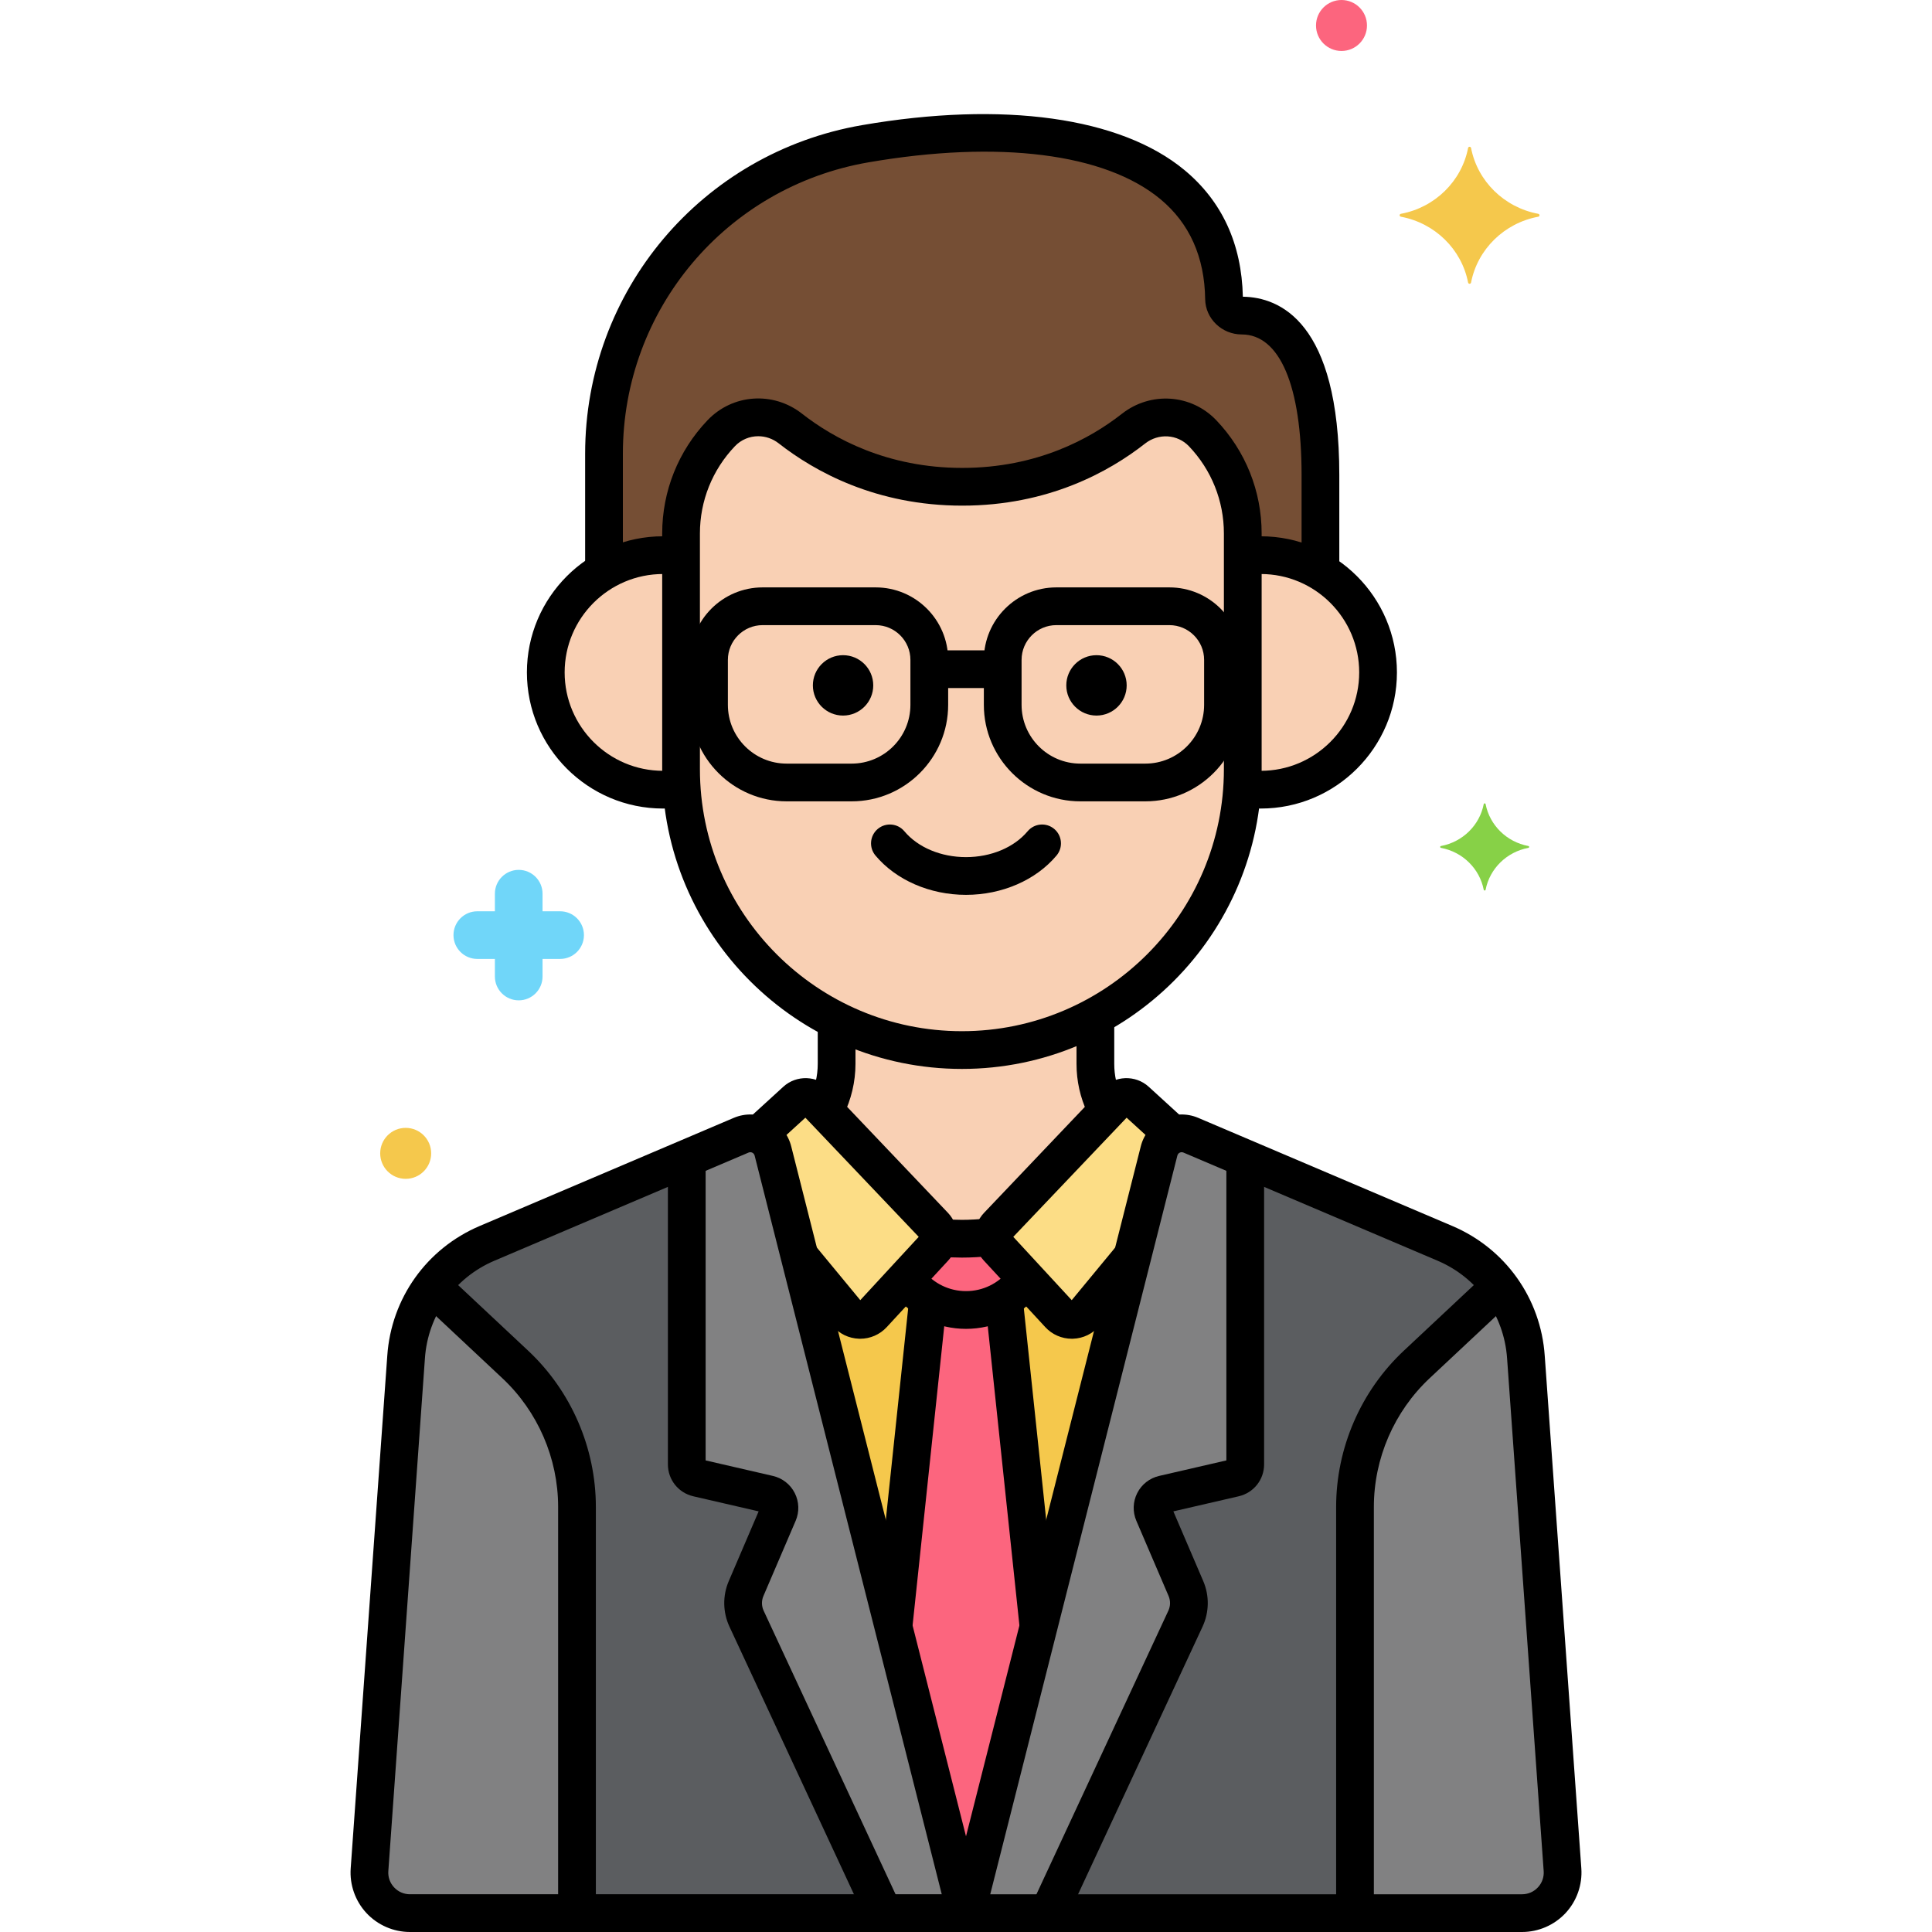 <?xml version="1.0" encoding="utf-8"?>
<!-- Generator: Adobe Illustrator 24.0.0, SVG Export Plug-In . SVG Version: 6.00 Build 0)  -->
<svg version="1.1" xmlns="http://www.w3.org/2000/svg" xmlns:xlink="http://www.w3.org/1999/xlink" x="0px" y="0px"
	 viewBox="0 0 256 256" style="enable-background:new 0 0 256 256;" xml:space="preserve">
<style type="text/css">
	.st0{fill:#3A70BF;}
	.st1{fill:#EDF4FC;}
	.st2{fill:#C7D7E5;}
	.st3{fill:#F9D0B4;}
	.st4{fill:#5B5D60;}
	.st5{fill:#5290DB;}
	.st6{fill:#70D6F9;}
	.st7{fill:#F5C84C;}
	.st8{fill:#FC657E;}
	.st9{fill:#87D147;}
	.st10{fill:#FCDD86;}
	.st11{fill:#9BE5F9;}
	.st12{fill:#B2E26D;}
	.st13{fill:#754E34;}
	.st14{fill:#FCA265;}
	.st15{fill:#818182;}
	.st16{fill:#F94EED;}
	.st17{fill:#FFC197;}
	.st18{fill:#3CAADC;}
	.st19{fill:#DAE6F1;}
	.st20{fill:#57AF12;}
	.st21{fill:#EF4460;}
	.st22{fill:#FFF0CA;}
	.st23{fill:#F98FA6;}
	.st24{fill:#EDB311;}
	.st25{fill:#FC8C48;}
	.st26{fill:#FCB9CB;}
	.st27{fill:#96BC71;}
	.st28{fill:#78A352;}
	.st29{fill:#B8DD90;}
	.st30{fill:#6FAFEF;}
	.st31{fill:#29589F;}
	.st32{fill:#414344;}
	.st33{fill:#9B6B4B;}
	.st34{fill:#73B1EF;}
</style>
<g id="Layer_1">
</g>
<g id="Layer_2">
</g>
<g id="Layer_3">
</g>
<g id="Layer_4">
</g>
<g id="Layer_5">
</g>
<g id="Layer_6">
</g>
<g id="Layer_7">
</g>
<g id="Layer_8">
</g>
<g id="Layer_9">
</g>
<g id="Layer_10">
</g>
<g id="Layer_11">
</g>
<g id="Layer_12">
</g>
<g id="Layer_13">
</g>
<g id="Layer_14">
</g>
<g id="Layer_15">
</g>
<g id="Layer_16">
</g>
<g id="Layer_17">
</g>
<g id="Layer_18">
</g>
<g id="Layer_19">
</g>
<g id="Layer_20">
</g>
<g id="Layer_21">
</g>
<g id="Layer_22">
</g>
<g id="Layer_23">
	<g>
		<g>
			<g>
				<path class="st4" d="M48.962,247.747l4.847-67.923c0.455-6.642,4.6-12.466,10.726-15.073l33.676-14.33
					c1.751-0.745,3.754,0.255,4.209,2.103L128,253.5H54.319C51.203,253.5,48.74,250.856,48.962,247.747z"/>
			</g>
		</g>
		<g>
			<g>
				<path class="st3" d="M159.357,57.412c-2.433-2.552-6.39-2.787-9.164-0.61c-4.386,3.443-11.975,7.698-22.693,7.698
					c-10.745,0-18.374-4.276-22.778-7.723c-2.771-2.169-6.72-1.926-9.149,0.621l-0.013,0.013c-3.413,3.579-5.316,8.334-5.316,13.279
					v31.233c0,20.468,16.747,37.215,37.215,37.215h0c20.468,0,37.215-16.747,37.215-37.215V70.691
					C164.674,65.746,162.77,60.99,159.357,57.412z"/>
			</g>
		</g>
		<g>
			<g>
				<path class="st3" d="M167.062,73.561c-0.813,0-1.609,0.069-2.388,0.189c0,3.96,0,22.286,0,28.173
					c0,0.839-0.038,1.67-0.094,2.496c0.81,0.13,1.635,0.217,2.482,0.217c8.581,0,15.537-6.956,15.537-15.537
					S175.643,73.561,167.062,73.561z"/>
			</g>
		</g>
		<g>
			<g>
				<path class="st3" d="M90.244,101.923c0-3.856,0-20.507,0-28.173c-0.779-0.121-1.575-0.189-2.388-0.189
					c-8.581,0-15.538,6.957-15.538,15.538s6.956,15.537,15.538,15.537c0.847,0,1.672-0.086,2.482-0.217v-0.001
					C90.282,103.593,90.244,102.762,90.244,101.923z"/>
			</g>
		</g>
		<g>
			<g>
				<path class="st13" d="M164.535,41.816c-1.246,0-2.327-0.961-2.344-2.207c-0.285-20.737-23.966-24.633-47.549-20.56
					c-19.994,3.453-34.608,20.791-34.608,41.081v15.559c2.299-1.344,4.966-2.128,7.821-2.128c0.813,0,1.609,0.068,2.388,0.189
					v-3.059c0-4.945,1.904-9.7,5.316-13.279l0.013-0.013c2.429-2.547,6.377-2.79,9.149-0.621c4.404,3.447,12.034,7.723,22.778,7.723
					c10.719,0,18.308-4.255,22.693-7.698c2.774-2.177,6.73-1.943,9.164,0.61c3.413,3.579,5.316,8.334,5.316,13.279v3.059
					c0.779-0.121,1.575-0.189,2.388-0.189c2.89,0,5.586,0.803,7.903,2.178c0-4.342,0-8.802,0-12.775
					C174.965,44.395,168.26,41.816,164.535,41.816z"/>
			</g>
		</g>
		<g>
			<g>
				<path class="st3" d="M123.792,162.422c0.417,0.438,0.603,1.01,0.573,1.573c1.022,0.086,2.051,0.143,3.094,0.143h0
					c1.411,0,2.796-0.104,4.167-0.26v0c0,0.001,0,0.003,0,0.004c0-0.526,0.194-1.052,0.583-1.461l14.525-15.27
					c-1.021-1.86-1.589-3.976-1.589-6.18v-6.335c-5.268,2.868-11.296,4.501-17.686,4.501h0c-5.959,0-11.597-1.427-16.604-3.945
					v5.778c0,2.204-0.568,4.32-1.589,6.18L123.792,162.422z"/>
			</g>
		</g>
		<g>
			<g>
				<path class="st4" d="M207.038,247.747l-4.847-67.923c-0.455-6.642-4.6-12.466-10.726-15.073l-33.676-14.33
					c-1.751-0.745-3.754,0.255-4.209,2.103L128,253.5h73.681C204.797,253.5,207.26,250.856,207.038,247.747z"/>
			</g>
		</g>
		<g>
			<g>
				<path class="st15" d="M179.545,199.673V253.5h22.136c3.117,0,5.579-2.644,5.357-5.753l-4.847-67.923
					c-0.236-3.447-1.473-6.669-3.458-9.34l-11.005,10.31C182.507,185.685,179.545,192.519,179.545,199.673z"/>
			</g>
		</g>
		<g>
			<g>
				<path class="st15" d="M76.455,199.673c0-7.154-2.962-13.988-8.183-18.879l-11.005-10.31c-1.985,2.671-3.222,5.893-3.458,9.34
					l-4.847,67.923c-0.222,3.109,2.24,5.753,5.357,5.753h22.136V199.673z"/>
			</g>
		</g>
		<g>
			<g>
				<path class="st15" d="M102.421,152.525c-0.456-1.848-2.458-2.849-4.209-2.103L91,153.49v40.542c0,0.859,0.593,1.605,1.43,1.798
					l9.42,2.174c1.12,0.259,1.734,1.468,1.281,2.525l-4.271,9.965c-0.547,1.277-0.525,2.726,0.061,3.986L117.07,253.5H128
					L102.421,152.525z"/>
			</g>
		</g>
		<g>
			<g>
				<path class="st15" d="M138.93,253.5l18.149-39.021c0.586-1.26,0.608-2.709,0.061-3.986l-4.271-9.965
					c-0.453-1.057,0.161-2.266,1.281-2.525l9.42-2.174c0.837-0.193,1.43-0.939,1.43-1.798V153.49l-7.211-3.069
					c-1.751-0.745-3.754,0.255-4.209,2.103L128,253.5H138.93z"/>
			</g>
		</g>
		<g>
			<g>
				<path class="st10" d="M102.421,152.525l3.533,13.948l6.271,7.591c0.879,1.064,2.495,1.109,3.431,0.094l8.157-8.837
					c0.758-0.821,0.748-2.089-0.022-2.899l-15.687-16.492c-0.702-0.738-1.866-0.779-2.619-0.092l-4.983,4.55
					C101.415,150.732,102.165,151.487,102.421,152.525z"/>
			</g>
		</g>
		<g>
			<g>
				<path class="st10" d="M140.344,174.158c0.936,1.014,2.552,0.97,3.431-0.094l6.271-7.591l3.533-13.948
					c0.256-1.038,1.005-1.792,1.918-2.136l-4.983-4.55c-0.753-0.687-1.917-0.646-2.619,0.092l-15.687,16.492
					c-0.77,0.81-0.78,2.078-0.022,2.899L140.344,174.158z"/>
			</g>
		</g>
		<g>
			<g>
				<g>
					<path class="st7" d="M143.775,174.063c-0.879,1.064-2.495,1.109-3.431,0.094l-4.373-4.737c-1.76,2.513-4.67,4.161-7.971,4.161
						s-6.211-1.647-7.971-4.161l-4.373,4.737c-0.936,1.014-2.552,0.97-3.431-0.094l-6.271-7.591L128,253.5l22.046-87.028
						L143.775,174.063z"/>
				</g>
			</g>
		</g>
		<g>
			<g>
				<path class="st8" d="M127.874,253.001l0.382-0.509l9.356-36.934l-4.591-43.383c-1.467,0.886-3.181,1.406-5.021,1.406
					s-3.553-0.519-5.021-1.406l-4.591,43.383L127.874,253.001z"/>
			</g>
		</g>
		<g>
			<g>
				<g>
					<path class="st8" d="M132.187,165.321c-0.376-0.408-0.562-0.926-0.561-1.443v0c-1.371,0.155-2.756,0.26-4.167,0.26h0
						c-1.043,0-2.072-0.058-3.094-0.143c-0.025,0.478-0.203,0.949-0.551,1.326l-3.784,4.1c1.76,2.513,4.67,4.161,7.971,4.161
						s6.211-1.647,7.971-4.161L132.187,165.321z"/>
				</g>
			</g>
		</g>
		<g>
			<g>
				<path d="M128,118.573c-4.776,0-9.262-1.95-11.999-5.215c-0.887-1.058-0.748-2.635,0.31-3.522
					c1.059-0.887,2.635-0.747,3.522,0.31c1.798,2.146,4.852,3.427,8.167,3.427s6.368-1.281,8.167-3.427
					c0.89-1.058,2.465-1.195,3.522-0.309c1.058,0.887,1.196,2.464,0.31,3.522C137.261,116.624,132.775,118.573,128,118.573z"/>
			</g>
		</g>
		<g>
			<g>
				<path class="st7" d="M203.822,28.33c-4.498-0.838-8.043-4.31-8.898-8.716c-0.043-0.221-0.352-0.221-0.395,0
					c-0.855,4.406-4.4,7.879-8.898,8.716c-0.226,0.042-0.226,0.345,0,0.387c4.498,0.838,8.043,4.31,8.898,8.717
					c0.043,0.221,0.352,0.221,0.395,0c0.855-4.406,4.4-7.879,8.898-8.717C204.047,28.675,204.047,28.373,203.822,28.33z"/>
			</g>
		</g>
		<g>
			<g>
				<path class="st9" d="M202.515,112.101c-2.862-0.533-5.118-2.743-5.663-5.547c-0.027-0.141-0.224-0.141-0.251,0
					c-0.544,2.804-2.8,5.014-5.663,5.547c-0.144,0.027-0.144,0.219,0,0.246c2.862,0.533,5.118,2.743,5.663,5.547
					c0.027,0.141,0.224,0.141,0.251,0c0.544-2.804,2.8-5.014,5.663-5.547C202.658,112.32,202.658,112.128,202.515,112.101z"/>
			</g>
		</g>
		<g>
			<g>
				<path class="st6" d="M63.246,120.75h2.33v-2.33c0-1.744,1.413-3.157,3.157-3.157c1.744,0,3.157,1.413,3.157,3.157v2.33h2.329
					c1.744,0,3.157,1.413,3.157,3.157s-1.413,3.157-3.157,3.157h-2.329v2.33c0,1.744-1.413,3.157-3.157,3.157
					c-1.744,0-3.157-1.413-3.157-3.157v-2.33h-2.33c-1.744,0-3.157-1.413-3.157-3.157S61.502,120.75,63.246,120.75z"/>
			</g>
		</g>
		<g>
			<g>
				<circle class="st7" cx="53.755" cy="152.825" r="3.377"/>
			</g>
		</g>
		<g>
			<g>
				<circle class="st8" cx="177.755" cy="3.377" r="3.377"/>
			</g>
		</g>
		<g>
			<g>
				<path d="M128,256H54.319c-2.177,0-4.276-0.914-5.76-2.507s-2.246-3.752-2.09-5.923l4.847-67.923
					c0.521-7.613,5.212-14.205,12.24-17.195l33.676-14.33c1.51-0.643,3.219-0.59,4.687,0.143c1.468,0.734,2.536,2.068,2.928,3.662
					l25.576,100.96c0.189,0.748,0.022,1.541-0.451,2.149C129.499,255.644,128.771,256,128,256z M99.421,152.673
					c-0.071,0-0.148,0.013-0.231,0.048l-33.676,14.33c-5.289,2.25-8.817,7.21-9.21,12.943l-4.848,67.93v0
					c-0.058,0.804,0.213,1.571,0.762,2.16c0.549,0.59,1.295,0.915,2.101,0.915h70.469l-24.791-97.862
					c-0.058-0.234-0.202-0.346-0.313-0.401C99.618,152.704,99.528,152.673,99.421,152.673z M48.962,247.747h0.01H48.962z"/>
			</g>
		</g>
		<g>
			<g>
				<path d="M127.459,141.638c-21.899,0-39.715-17.816-39.715-39.715V70.69c0-5.613,2.133-10.942,6.007-15.004
					c3.325-3.49,8.7-3.861,12.511-0.878C110.454,58.089,117.542,62,127.5,62c9.937,0,16.985-3.896,21.149-7.165
					c3.818-2.996,9.199-2.629,12.518,0.851l0,0c3.873,4.063,6.007,9.391,6.007,15.004v31.233
					C167.174,123.822,149.357,141.638,127.459,141.638z M100.47,57.802c-1.134,0-2.254,0.446-3.088,1.321
					c-2.996,3.142-4.639,7.245-4.639,11.567v31.233c0,19.142,15.573,34.715,34.715,34.715c19.142,0,34.715-15.573,34.715-34.715
					V70.69c0-4.322-1.643-8.425-4.626-11.554c-1.531-1.607-4.029-1.766-5.811-0.368C146.953,62.524,138.864,67,127.5,67
					c-11.384,0-19.508-4.489-24.319-8.254C102.373,58.113,101.417,57.802,100.47,57.802z"/>
			</g>
		</g>
		<g>
			<g>
				<path d="M167.062,107.136c-0.579,0-1.166-0.033-1.793-0.101c-1.373-0.148-2.365-1.381-2.217-2.754s1.388-2.375,2.754-2.216
					c0.447,0.048,0.858,0.072,1.256,0.072c7.189,0,13.038-5.849,13.038-13.038s-5.849-13.038-13.038-13.038
					c-0.431,0-0.876,0.024-1.323,0.071c-1.363,0.148-2.604-0.853-2.747-2.225c-0.145-1.373,0.852-2.604,2.226-2.748
					c0.619-0.065,1.24-0.098,1.845-0.098c9.946,0,18.038,8.092,18.038,18.038S177.008,107.136,167.062,107.136z"/>
			</g>
		</g>
		<g>
			<g>
				<path d="M87.856,107.136c-9.946,0-18.038-8.092-18.038-18.038s8.092-18.038,18.038-18.038c0.497,0,0.988,0.022,1.475,0.063
					c1.376,0.116,2.397,1.325,2.281,2.701c-0.116,1.375-1.318,2.401-2.701,2.281c-0.348-0.029-0.699-0.045-1.055-0.045
					c-7.189,0-13.038,5.849-13.038,13.038s5.849,13.038,13.038,13.038c0.41,0,0.833-0.025,1.293-0.076
					c1.375-0.16,2.609,0.835,2.762,2.207c0.153,1.372-0.835,2.609-2.207,2.762C89.058,107.101,88.453,107.136,87.856,107.136z"/>
			</g>
		</g>
		<g>
			<g>
				<path d="M174.966,77.875c-1.381,0-2.5-1.119-2.5-2.5V62.963c0-11.851-2.891-18.647-7.931-18.647
					c-2.637,0-4.81-2.097-4.844-4.674c-0.077-5.59-2.071-10.049-5.928-13.251c-7.324-6.082-21.427-7.861-38.696-4.879
					c-18.851,3.255-32.533,19.497-32.533,38.618v15.151c0,1.381-1.119,2.5-2.5,2.5s-2.5-1.119-2.5-2.5V60.129
					c0-21.562,15.427-39.875,36.682-43.545c18.71-3.233,34.29-1.059,42.741,5.959c4.973,4.129,7.571,9.771,7.729,16.773
					c4.845,0.064,12.779,3.285,12.779,23.646v12.412C177.466,76.756,176.347,77.875,174.966,77.875z"/>
			</g>
		</g>
		<g>
			<g>
				<path d="M146.363,148.921c-0.94,0-1.841-0.532-2.266-1.439c-0.964-2.058-1.453-4.248-1.453-6.509v-5.347
					c0-1.381,1.119-2.5,2.5-2.5s2.5,1.119,2.5,2.5v5.347c0,1.523,0.33,2.999,0.98,4.387c0.586,1.25,0.048,2.739-1.203,3.325
					C147.079,148.845,146.719,148.921,146.363,148.921z"/>
			</g>
		</g>
		<g>
			<g>
				<path d="M127.459,166.638c-0.891,0-1.829-0.039-2.869-0.118c-1.376-0.104-2.408-1.306-2.303-2.683
					c0.105-1.376,1.291-2.409,2.683-2.303c0.912,0.069,1.726,0.103,2.489,0.103c1.066,0,2.211-0.066,3.499-0.202
					c1.383-0.146,2.604,0.853,2.748,2.225c0.145,1.373-0.852,2.604-2.225,2.748C130.018,166.563,128.702,166.638,127.459,166.638z"
					/>
			</g>
		</g>
		<g>
			<g>
				<path d="M109.5,149.204c-0.375,0-0.756-0.084-1.114-0.264c-1.235-0.616-1.737-2.118-1.121-3.353
					c0.713-1.43,1.09-3.025,1.09-4.615v-5.097c0-1.381,1.119-2.5,2.5-2.5s2.5,1.119,2.5,2.5v5.097c0,2.36-0.559,4.728-1.617,6.847
					C111.301,148.696,110.417,149.204,109.5,149.204z"/>
			</g>
		</g>
		<g>
			<g>
				<path d="M201.681,256H128c-0.771,0-1.499-0.356-1.973-0.964c-0.474-0.609-0.64-1.402-0.45-2.149l25.579-100.976
					c0.39-1.579,1.457-2.913,2.926-3.646c1.467-0.733,3.176-0.787,4.687-0.144l33.676,14.331c7.028,2.99,11.719,9.582,12.241,17.202
					l4.848,67.916v0c0.154,2.171-0.607,4.331-2.091,5.924C205.957,255.086,203.857,256,201.681,256z M131.212,251h70.469
					c0.806,0,1.552-0.325,2.102-0.915c0.549-0.589,0.819-1.356,0.763-2.16h-0.001l-4.848-67.923c-0.393-5.74-3.922-10.7-9.21-12.95
					l-33.676-14.331c-0.207-0.087-0.384-0.04-0.495,0.015c-0.111,0.056-0.255,0.168-0.31,0.387L131.212,251z"/>
			</g>
		</g>
		<g>
			<g>
				<path d="M179.545,254.909c-1.381,0-2.5-1.119-2.5-2.5v-52.736c0-7.815,3.271-15.361,8.974-20.703l10.456-9.795
					c1.009-0.945,2.591-0.892,3.533,0.115c0.944,1.008,0.893,2.59-0.115,3.534l-10.456,9.796
					c-4.697,4.401-7.392,10.617-7.392,17.054v52.736C182.045,253.79,180.926,254.909,179.545,254.909z"/>
			</g>
		</g>
		<g>
			<g>
				<path d="M76.455,255.25c-1.381,0-2.5-1.119-2.5-2.5v-53.077c0-6.438-2.694-12.653-7.392-17.054l-10.366-9.711
					c-1.008-0.944-1.06-2.526-0.115-3.533c0.944-1.008,2.526-1.06,3.533-0.115l10.366,9.711c5.703,5.342,8.974,12.888,8.974,20.703
					v53.077C78.955,254.131,77.836,255.25,76.455,255.25z"/>
			</g>
		</g>
		<g>
			<g>
				<path d="M116.562,254.906c-0.942,0-1.845-0.535-2.268-1.446l-17.64-37.926c-0.884-1.902-0.917-4.098-0.092-6.025l3.962-9.245
					l-8.656-1.998c-1.983-0.458-3.368-2.199-3.368-4.234v-39.72c0-1.381,1.119-2.5,2.5-2.5s2.5,1.119,2.5,2.5v39.199l8.912,2.057
					c1.257,0.29,2.313,1.116,2.897,2.267c0.584,1.151,0.628,2.492,0.12,3.678l-4.271,9.966c-0.267,0.623-0.256,1.333,0.03,1.947
					l17.64,37.925c0.583,1.252,0.04,2.739-1.212,3.321C117.274,254.831,116.915,254.906,116.562,254.906z"/>
			</g>
		</g>
		<g>
			<g>
				<path d="M139.436,254.909c-0.353,0-0.711-0.075-1.053-0.234c-1.252-0.582-1.794-2.069-1.212-3.321l17.642-37.929
					c0.286-0.615,0.297-1.325,0.03-1.947l-4.271-9.965c-0.509-1.186-0.465-2.526,0.119-3.677s1.641-1.978,2.898-2.268l8.911-2.057
					v-39.095c0-1.381,1.119-2.5,2.5-2.5s2.5,1.119,2.5,2.5v39.616c0,2.035-1.385,3.776-3.367,4.234l-8.657,1.998l3.963,9.245
					c0.825,1.928,0.792,4.124-0.093,6.025l-17.642,37.929C141.28,254.374,140.378,254.909,139.436,254.909z"/>
			</g>
		</g>
		<g>
			<g>
				<path d="M113.981,177.391c-0.044,0-0.088-0.001-0.132-0.002c-1.379-0.038-2.674-0.67-3.552-1.733l-6.109-7.396
					c-0.879-1.064-0.729-2.641,0.335-3.52c1.064-0.88,2.641-0.729,3.52,0.335l5.948,7.201l7.744-8.389l-15.018-15.788l-4.147,3.787
					c-1.019,0.932-2.6,0.86-3.532-0.161c-0.931-1.02-0.859-2.601,0.161-3.532l4.601-4.201c1.744-1.592,4.489-1.497,6.116,0.216
					l15.687,16.491c1.673,1.759,1.694,4.534,0.048,6.318l-8.158,8.837C116.587,176.835,115.313,177.391,113.981,177.391z"/>
			</g>
		</g>
		<g>
			<g>
				<path d="M142.019,177.391c-1.332,0-2.605-0.556-3.512-1.537l-8.157-8.837c-1.646-1.784-1.625-4.559,0.047-6.317l15.688-16.492
					c1.629-1.712,4.37-1.807,6.116-0.216l4.742,4.331c1.02,0.931,1.092,2.513,0.16,3.532c-0.932,1.019-2.512,1.091-3.531,0.16
					l-4.288-3.916l-15.019,15.788l7.744,8.39l6.005-7.27c0.879-1.065,2.456-1.214,3.52-0.335c1.064,0.879,1.215,2.455,0.336,3.52
					l-6.166,7.464c-0.878,1.063-2.173,1.695-3.552,1.733C142.107,177.39,142.062,177.391,142.019,177.391z"/>
			</g>
		</g>
		<g>
			<g>
				<path d="M137.589,217.875c-1.263,0-2.348-0.953-2.483-2.237l-4.512-42.643c-0.146-1.373,0.851-2.604,2.224-2.75
					c1.369-0.14,2.604,0.85,2.749,2.223l4.512,42.643c0.146,1.373-0.851,2.604-2.224,2.75
					C137.766,217.87,137.677,217.875,137.589,217.875z"/>
			</g>
		</g>
		<g>
			<g>
				<path d="M118.447,217.532c-0.088,0-0.177-0.004-0.266-0.014c-1.373-0.146-2.368-1.376-2.223-2.75l4.483-42.372
					c0.146-1.373,1.38-2.366,2.75-2.223c1.373,0.146,2.368,1.376,2.223,2.75l-4.483,42.372
					C120.794,216.579,119.71,217.532,118.447,217.532z"/>
			</g>
		</g>
		<g>
			<g>
				<g>
					<path d="M128,176.081c-3.708,0-7.174-1.659-9.511-4.552c-0.868-1.074-0.7-2.648,0.374-3.516
						c1.073-0.868,2.647-0.701,3.516,0.374c1.383,1.711,3.432,2.693,5.622,2.693c2.218,0,4.284-1.002,5.668-2.751
						c0.856-1.082,2.429-1.267,3.512-0.408c1.082,0.857,1.266,2.429,0.408,3.512C135.25,174.387,131.756,176.081,128,176.081z"/>
				</g>
			</g>
		</g>
		<g>
			<g>
				<circle cx="145.29" cy="90.816" r="4"/>
			</g>
		</g>
		<g>
			<g>
				<circle cx="111.71" cy="90.816" r="4"/>
			</g>
		</g>
		<g>
			<g>
				<path d="M131.892,91.171h-7.783c-1.381,0-2.5-1.119-2.5-2.5s1.119-2.5,2.5-2.5h7.783c1.381,0,2.5,1.119,2.5,2.5
					S133.272,91.171,131.892,91.171z"/>
			</g>
		</g>
		<g>
			<g>
				<path d="M151.767,106.182h-8.617c-7.05,0-12.785-5.735-12.785-12.785v-5.961c0-5.295,4.309-9.604,9.604-9.604h14.979
					c5.295,0,9.604,4.308,9.604,9.604v5.961C164.552,100.447,158.816,106.182,151.767,106.182z M139.969,82.833
					c-2.539,0-4.604,2.065-4.604,4.604v5.961c0,4.293,3.492,7.785,7.785,7.785h8.617c4.293,0,7.785-3.492,7.785-7.785v-5.961
					c0-2.539-2.065-4.604-4.604-4.604H139.969z"/>
			</g>
		</g>
		<g>
			<g>
				<path d="M112.851,106.182h-8.617c-7.05,0-12.785-5.735-12.785-12.785v-5.961c0-5.295,4.308-9.604,9.604-9.604h14.979
					c5.295,0,9.604,4.308,9.604,9.604v5.961C125.635,100.447,119.9,106.182,112.851,106.182z M101.052,82.833
					c-2.539,0-4.604,2.065-4.604,4.604v5.961c0,4.293,3.492,7.785,7.785,7.785h8.617c4.292,0,7.785-3.492,7.785-7.785v-5.961
					c0-2.539-2.065-4.604-4.604-4.604H101.052z"/>
			</g>
		</g>
	</g>
</g>
<g id="Layer_24">
</g>
<g id="Layer_25">
</g>
<g id="Layer_26">
</g>
<g id="Layer_27">
</g>
<g id="Layer_28">
</g>
<g id="Layer_29">
</g>
<g id="Layer_30">
</g>
<g id="Layer_31">
</g>
<g id="Layer_32">
</g>
<g id="Layer_33">
</g>
<g id="Layer_34">
</g>
<g id="Layer_35">
</g>
<g id="Layer_36">
</g>
<g id="Layer_37">
</g>
<g id="Layer_38">
</g>
<g id="Layer_39">
</g>
<g id="Layer_40">
</g>
<g id="Layer_41">
</g>
<g id="Layer_42">
</g>
<g id="Layer_43">
</g>
<g id="Layer_44">
</g>
<g id="Layer_45">
</g>
<g id="Layer_46">
</g>
<g id="Layer_47">
</g>
<g id="Layer_48">
</g>
<g id="Layer_49">
</g>
<g id="Layer_50">
</g>
<g id="Layer_51">
</g>
<g id="Layer_52">
</g>
<g id="Layer_53">
</g>
<g id="Layer_54">
</g>
<g id="Layer_55">
</g>
<g id="Layer_56">
</g>
<g id="Layer_57">
</g>
<g id="Layer_58">
</g>
<g id="Layer_59">
</g>
<g id="Layer_60">
</g>
<g id="Layer_61">
</g>
<g id="Layer_62">
</g>
<g id="Layer_63">
</g>
<g id="Layer_64">
</g>
<g id="Layer_65">
</g>
<g id="Layer_66">
</g>
<g id="Layer_67">
</g>
<g id="Layer_68">
</g>
<g id="Layer_69">
</g>
<g id="Layer_70">
</g>
<g id="Layer_71">
</g>
<g id="Layer_72">
</g>
<g id="Layer_73">
</g>
<g id="Layer_74">
</g>
<g id="Layer_75">
</g>
<g id="Layer_76">
</g>
<g id="Layer_77">
</g>
<g id="Layer_78">
</g>
<g id="Layer_79">
</g>
<g id="Layer_80">
</g>
</svg>
